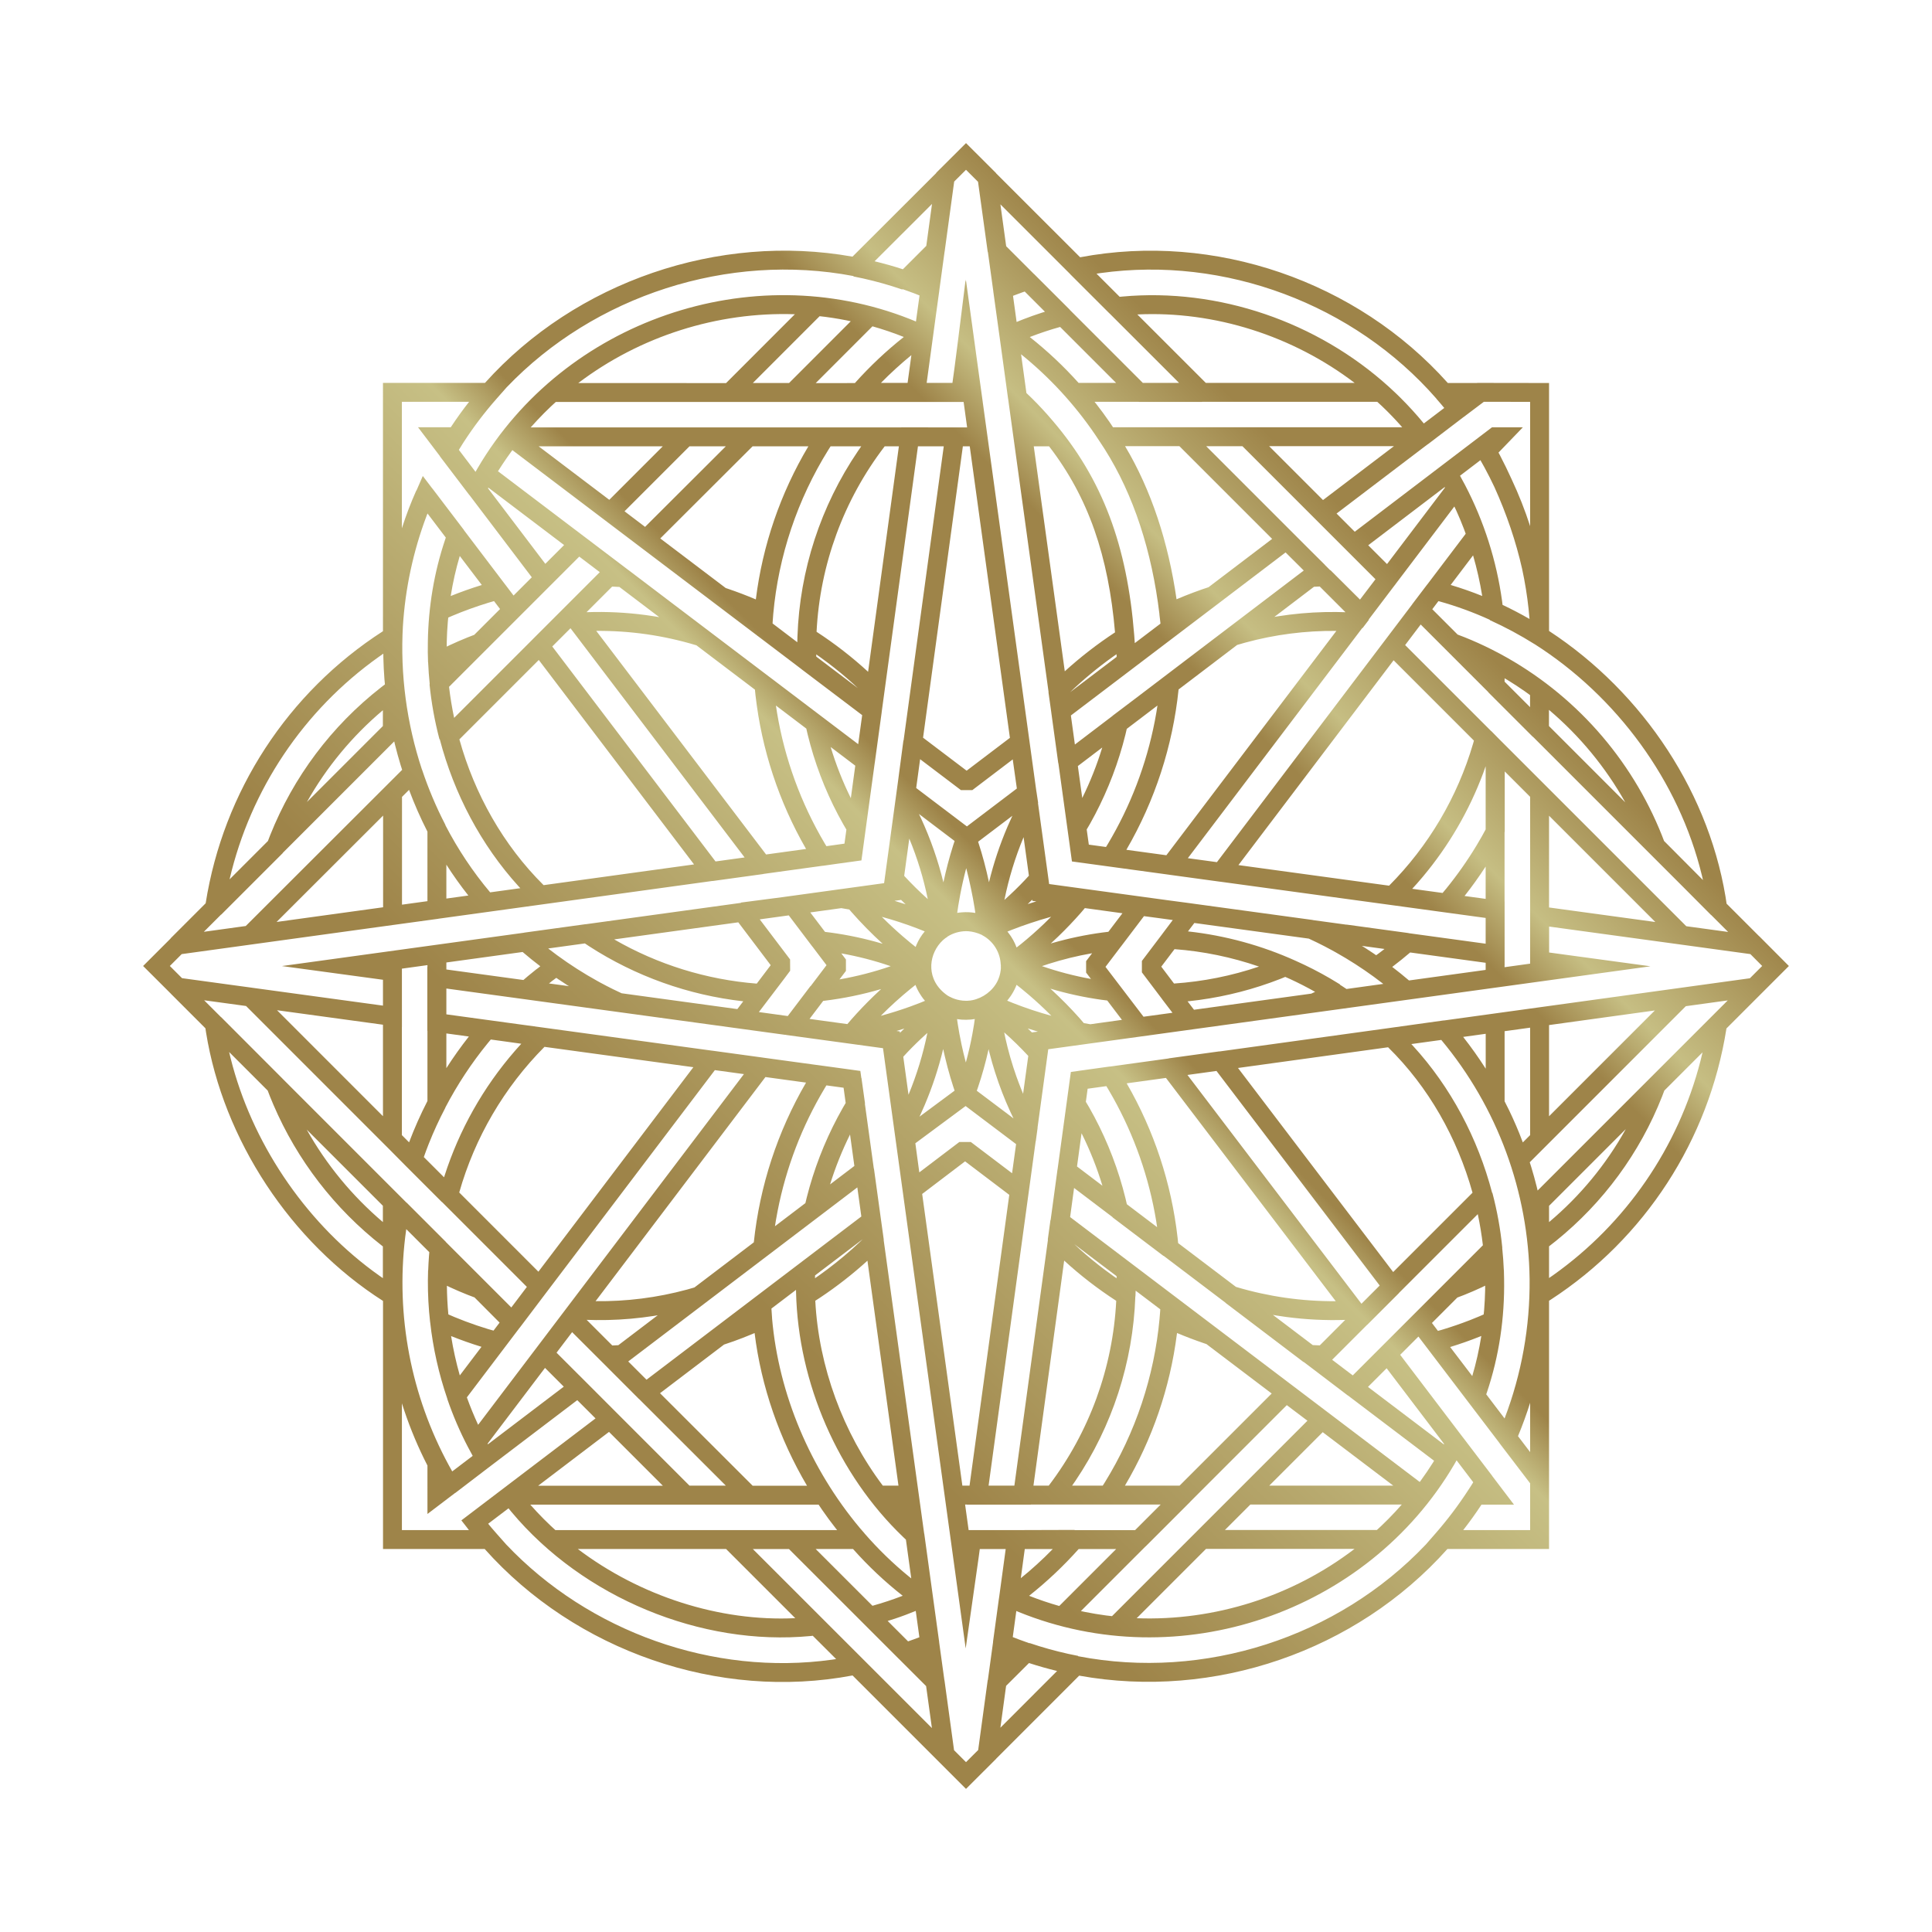 <?xml version="1.0" encoding="UTF-8"?>
<svg width="1080px" height="1080px" viewBox="0 0 1080 1080" version="1.1" xmlns="http://www.w3.org/2000/svg" xmlns:xlink="http://www.w3.org/1999/xlink">
    <title>my-rituals-phase-logo-general-01</title>
    <defs>
        <linearGradient x1="90.28%" y1="9.72%" x2="0%" y2="100%" id="linearGradient-1">
            <stop stop-color="#9E8449" offset="0%"></stop>
            <stop stop-color="#9E8449" offset="16.334%"></stop>
            <stop stop-color="#C6BE83" offset="23.553%"></stop>
            <stop stop-color="#9E8449" offset="26.84%"></stop>
            <stop stop-color="#9E8449" offset="40.28%"></stop>
            <stop stop-color="#C7C085" offset="43.037%"></stop>
            <stop stop-color="#9E8449" offset="62.995%"></stop>
            <stop stop-color="#9E8449" offset="100%"></stop>
        </linearGradient>
    </defs>
    <g id="my-rituals-phase-logo-general-01" stroke="none" stroke-width="1" fill="none" fill-rule="evenodd">
        <g id="brand-/-logo-/-myrituals_crm_tier_logo_01" transform="translate(80, 80)" fill="url(#linearGradient-1)">
            <path d="M460.01,0 L476.825,16.78 L476.84,16.895 L523.79,63.815 C598.972,49.629 678.561,77.233 729.331,134.092 L745.722,134.093 L745.79,134.042 L785.929,134.102 L785.929,270.799 L785.925,270.798 L785.929,270.848 L785.93,272.709 C838.607,307.201 876.871,364.412 885.461,427.043 L885.193,425.18 L903.351,443.339 L903.416,443.349 L920,460.004 L885.091,494.912 L885.064,495.095 C875.247,557.274 839.495,612.325 786.782,646.588 L785.928,647.13 L785.929,785.898 L729.104,785.903 C678.081,843.078 598.649,870.309 523.268,856.698 L476.86,903.123 L476.853,903.184 L460.002,920 L443.335,903.333 L443.334,903.331 L396.584,856.593 C321.737,870.785 241.705,842.876 190.949,785.9 L134.108,785.898 L134.108,647.226 C82.512,614.345 44.812,557.129 35.164,497.043 L34.831,494.823 L15.568,475.56 L15.575,475.543 L-3.41060513e-13,460 L15.402,444.597 L15.369,444.531 L34.967,424.934 C44.832,362.412 80.906,307.088 134.082,272.842 L134.083,134.044 L191.11,134.041 C241.981,77.396 321.705,50.114 396.553,63.466 L443.359,16.731 L443.384,16.556 L460.01,0 Z M169.52,472.591 L169.52,487.026 L192.926,490.226 L192.937,490.222 L194.789,490.48 L317.966,507.317 L317.995,507.305 L346.263,511.173 L346.268,511.185 L379.989,515.795 L380.011,515.786 L397.046,518.117 L397.056,518.127 L400.939,518.659 L401.472,522.529 L401.562,522.618 L403.545,536.777 L403.481,537.09 L408.475,573.294 L408.554,573.327 L412.448,601.6 L414.035,613.006 L413.977,613.177 L436.611,777.261 L436.673,777.378 L441.461,812.206 L441.455,812.215 L441.462,812.22 L445.006,837.916 L444.983,837.952 L447.926,859.281 L447.982,859.395 L453.319,898.367 L460.006,905.054 L466.808,898.271 L472.128,859.274 L472.235,859.059 L475.148,837.827 L475.104,837.75 L478.402,813.598 L478.462,813.505 L478.466,813.473 L478.433,813.454 L478.625,812.137 L482.193,785.922 L467.704,785.922 L467.023,790.979 L459.827,841.481 L419.926,551.816 L419.851,551.353 L419.856,551.311 L413.608,505.951 L169.52,472.591 Z M361.029,785.915 L340.836,785.915 L399.888,844.949 L402.067,847.121 L402.066,847.126 L440.942,885.99 L437.707,862.541 L422.494,847.338 L422.473,847.334 L402.413,827.273 L402.413,827.271 L361.029,785.915 Z M495.215,849.646 L482.419,862.395 L479.224,885.804 L510.92,854.092 C505.653,852.816 500.414,851.336 495.215,849.646 Z M204.264,763.154 L192.887,771.781 L194.713,773.984 L197.426,777.111 L202.927,783.324 C249.166,832.206 318.719,857.018 385.127,847.77 L385.127,847.77 L387.403,847.424 L374.343,834.406 L373.099,834.547 C311.968,840.355 245.99,813.169 205.875,765.132 L205.875,765.132 L204.264,763.154 Z M734.238,736.336 L732.968,738.564 C684.229,821.655 578.996,857.543 489.392,821.081 L489.392,821.081 L488.13,820.55 L486.14,835.134 L489.429,836.414 C491.399,837.159 493.376,837.873 495.36,838.553 L495.6,838.496 C502.673,840.896 509.871,842.906 517.162,844.517 L522.647,845.65 L522.704,845.842 C593.148,859.446 667.742,835.352 716.983,783.469 L722.513,777.138 C729.171,769.52 735.275,761.435 740.778,752.945 L740.778,752.945 L742.34,750.535 L742.356,750.534 L743.422,748.8 L743.538,748.58 L734.238,736.336 Z M431.909,820.507 L426.253,822.727 L423.168,823.845 L420.065,824.911 L416.208,826.121 L427.619,837.533 L430.91,836.364 L433.939,835.226 L431.909,820.507 Z M325.877,785.898 L243.004,785.899 C277.74,812.187 322.113,826.6 364.552,824.566 L325.877,785.898 Z M677.19,785.853 L594.159,785.848 L555.416,824.597 C599.151,826.226 642.547,812.333 677.19,785.853 Z M639.331,705.481 L585.35,759.462 L585.367,759.505 L560.496,784.375 L560.395,784.417 L524.219,820.595 L526.617,821.111 C530.467,821.877 534.341,822.521 538.233,823.044 L538.233,823.044 L541.622,823.437 L650.87,714.188 L639.331,705.481 Z M543.956,785.922 L522.981,785.923 C514.509,795.414 505.242,804.156 495.284,812.057 C500.843,814.247 506.464,816.144 512.128,817.755 L543.956,785.922 Z M396.847,785.899 L375.959,785.898 L407.713,817.644 C413.439,816.05 419.084,814.181 424.627,812.045 C414.62,804.211 405.328,795.435 396.847,785.899 Z M364.98,641.049 L351.233,651.492 L351.603,656.91 L351.583,656.942 C355.28,699.502 373.056,741.186 400.668,774.155 C401.514,775.149 402.37,776.135 403.236,777.113 L403.236,777.113 L403.221,777.146 C410.902,785.977 419.303,794.145 428.338,801.49 L428.338,801.49 L429.401,802.329 L426.413,780.665 C425.998,780.274 425.586,779.881 425.175,779.487 L424.888,779.217 C388.398,744.302 366.156,693.046 365.001,642.345 L365.001,642.345 L364.98,641.049 Z M508.509,785.922 L492.856,785.922 L491.994,792.239 L490.638,802.219 L495.019,798.578 C498.114,795.922 501.132,793.176 504.069,790.346 L508.509,785.922 Z M460.531,761.051 L459.499,761.052 L461.471,775.327 L488.464,775.33 L520.691,775.232 L520.743,775.348 L554.53,775.348 L568.827,761.051 L539.355,761.051 L539.354,761.052 L508.854,761.052 L508.854,761.051 L496.264,761.051 L496.258,761.102 L460.524,761.102 L460.531,761.051 Z M242.694,702.689 L192.218,741.042 L174.486,754.587 L174.412,754.572 L158.954,766.319 L158.944,739.231 L157.047,735.465 C152.167,725.484 148.05,715.177 144.721,704.631 L144.721,704.631 L144.668,704.488 L144.668,775.327 L182.136,775.327 L181.173,774.087 L181.175,774.063 L177.907,769.901 L182.169,766.661 L182.17,766.661 L182.759,766.212 L252.901,712.899 L251.288,711.283 L242.694,702.689 Z M377.608,761.094 L216.426,761.094 L220.09,765.128 C222.602,767.809 225.195,770.415 227.864,772.941 L227.864,772.941 L230.458,775.327 L387.974,775.327 L387.14,774.295 C384.512,770.942 381.984,767.51 379.56,764.005 L379.56,764.005 L377.608,761.094 Z M712.906,667.145 L702.709,677.353 L737.693,723.41 L737.712,723.409 L754.127,744.982 L754.131,745.051 L766.324,761.102 L748.162,761.097 C744.938,766.005 741.527,770.751 737.944,775.33 L775.354,775.327 L775.354,749.187 L758.245,726.763 L758.236,726.697 L712.906,667.145 Z M703.597,761.052 L618.956,761.051 L604.733,775.274 L689.681,775.274 L692.247,772.898 L696.166,769.042 L699.971,765.073 L703.597,761.052 Z M341.825,665.183 L340.286,665.833 C336.938,667.232 333.555,668.545 330.14,669.771 L324.749,671.614 L288.952,698.81 L340.74,750.534 L371.122,750.535 C355.711,724.368 345.504,695.102 341.825,665.183 Z M260.441,720.437 L220.836,750.534 L290.538,750.534 L260.441,720.437 Z M659.409,720.597 L629.522,750.485 L698.857,750.485 L659.409,720.597 Z M577.961,665.152 L577.864,665.918 C574.033,695.76 564.168,724.539 548.845,750.486 L579.392,750.485 L630.888,698.988 L594.397,671.341 L593.117,670.912 C587.997,669.173 582.942,667.252 577.961,665.152 Z M459.488,569.203 L435.503,587.43 L457.968,750.485 L461.975,750.485 L484.196,587.927 L459.488,569.203 Z M514.878,624.676 L497.706,750.485 L506.256,750.486 C529.005,720.546 542.097,684.511 543.981,647.166 C533.666,640.491 523.932,632.968 514.878,624.676 Z M378.512,645.341 L375.752,647.124 C377.658,683.982 391.241,720.905 413.5,750.486 L422.25,750.485 L404.904,624.741 C396.634,632.255 387.812,639.141 378.512,645.341 Z M785.974,437.954 L785.974,452.451 L842.603,460.162 L505.981,506.532 L499.992,550.339 L500.028,550.513 L499.013,557.939 L498.949,557.964 L472.628,750.485 L487.041,750.485 L505.802,613.091 L505.728,612.867 L507.216,602.031 L507.318,601.987 L507.32,601.976 L507.317,601.967 L511.159,573.683 L511.185,573.672 L517.039,530.797 L518.076,523.184 L518.079,523.18 L518.618,519.235 L522.553,518.692 L522.583,518.664 L540.411,516.184 L540.485,516.217 L573.32,511.686 L573.348,511.62 L601.615,507.727 L601.714,507.768 L697.046,494.612 L697.046,494.611 L727.074,490.421 L727.167,490.455 L755.074,486.604 L755.079,486.601 L768.805,484.709 L898.201,466.854 L905.069,459.985 L898.47,453.344 L860.485,448.138 L785.974,437.954 Z M239.82,664.673 L231.113,676.159 L243.652,688.699 L243.666,688.688 L263.082,708.132 L305.428,750.485 L325.747,750.485 L277.225,702.027 L277.165,702.024 L259.435,684.269 L259.436,684.261 L239.82,664.673 Z M554.836,641.492 L554.721,644.67 L554.662,644.7 C553.368,681.514 541.764,717.24 521.176,747.79 L521.176,747.79 L519.305,750.485 L536.444,750.485 L537.624,748.628 C554.779,720.827 565.248,689.436 568.224,656.929 L568.213,656.909 L568.503,653.453 L568.598,651.908 L554.836,641.492 Z M520.419,584.081 L518.975,594.657 L518.207,600.353 L713.635,748.424 L714.218,747.662 C716.581,744.416 718.837,741.095 720.982,737.702 L720.982,737.702 L721.666,736.569 L673.517,700.086 L673.452,700.09 L654.307,685.53 L648.877,681.416 L648.561,681.298 L605.094,648.319 L605.122,648.262 L570.475,622.009 L570.382,622.062 L542.04,600.588 L541.886,600.347 L520.419,584.081 Z M147.101,607.095 L146.5,611.637 C141.223,655.578 149.724,700.132 170.889,739.091 L170.889,739.091 L172.797,742.524 L184.064,733.965 L184.24,733.832 L181.86,729.409 C181.786,729.267 181.713,729.126 181.639,728.984 L181.624,728.983 C177.077,720.291 173.2,711.265 170.025,701.984 L170.025,701.984 L170.041,701.878 C165.274,687.977 162.056,673.592 160.446,658.989 L160.425,658.96 C159.56,651.28 159.147,643.558 159.188,635.834 L159.304,630.041 L159.371,630.003 C159.463,627.417 159.605,624.83 159.799,622.243 L159.799,622.243 L159.984,619.978 L147.101,607.095 Z M775.355,704.15 C773.373,710.461 771.108,716.691 768.567,722.819 L775.354,731.735 Z M695.141,684.866 L684.708,695.299 L727.11,727.425 C727.16,727.333 727.21,727.241 727.259,727.148 L695.141,684.866 Z M224.667,684.662 L192.56,727.029 C192.621,727.143 192.683,727.257 192.745,727.371 L235.157,695.152 L224.667,684.662 Z M319.61,518.211 L224.687,643.469 L210.615,662.087 L210.577,662.089 L180.982,701.142 C182.852,706.336 184.951,711.455 187.277,716.484 L335.858,520.432 L319.61,518.211 Z M725.685,501.328 L708.933,503.639 L709.798,504.557 C731.036,527.71 746.094,556.315 754.117,586.804 L754.263,586.846 C756.914,596.893 758.763,607.136 759.792,617.476 L759.792,617.476 L759.745,617.616 C760.173,621.723 760.475,625.842 760.65,629.965 L760.683,629.985 C760.743,631.667 760.782,633.348 760.8,635.03 C761.163,656.51 758.046,678.009 751.177,698.396 L751.177,698.396 L750.808,699.427 L761.068,712.935 C770.596,688.011 775.31,661.596 775.058,635.083 C774.477,586.213 757.076,538.953 725.685,501.328 Z M399.252,583.763 L378.127,599.814 L349.611,621.487 L349.607,621.484 L271.187,681.067 L281.403,691.271 L319.02,662.689 L319.902,662.019 L401.495,600.023 L399.252,583.763 Z M748.056,666.82 L746.934,667.27 C741.582,669.396 736.146,671.307 730.639,672.998 L742.999,689.229 C745.183,681.878 746.864,674.389 748.056,666.82 Z M172.169,666.876 L172.192,667.023 C173.373,674.395 174.99,681.692 177.034,688.873 L189.156,672.876 C183.413,671.112 177.745,669.11 172.169,666.876 Z M746.086,598.715 L702.013,642.787 L702.008,642.862 L684.279,660.591 L684.213,660.587 L664.677,680.123 L676.202,688.855 L748.947,616.112 C748.259,610.275 747.303,604.468 746.086,598.715 Z M287.676,655.237 L285.567,655.598 C276.992,656.932 268.336,657.7 259.653,657.894 L253.137,657.931 L247.946,657.804 L262.274,672.133 L265.645,671.974 L287.676,655.237 Z M631.562,655.034 L653.846,671.917 L657.759,672.08 L671.992,657.826 L671.808,657.841 C660.805,658.189 649.808,657.631 638.927,656.181 L633.496,655.381 L631.562,655.034 Z M750.216,638.7 L748.341,639.613 C745.113,641.117 741.844,642.532 738.536,643.855 L734.676,645.33 L728.739,651.267 L720.461,659.559 L723.811,663.975 L725.832,663.412 C731.228,661.806 736.556,659.979 741.8,657.935 L747.017,655.818 L749.392,654.772 L749.632,652.32 L749.994,646.839 L750.197,641.35 L750.216,638.7 Z M169.818,638.743 C169.864,644.099 170.137,649.442 170.636,654.758 L173.987,656.208 C178.104,657.91 182.275,659.479 186.493,660.911 L192.855,662.957 L195.884,663.817 L199.276,659.347 L185.254,645.262 L181.43,643.811 L176.508,641.784 L171.645,639.62 Z M34.121,479.164 L43.477,488.521 L43.524,488.498 L77.891,522.916 L77.931,522.977 L147.259,592.311 L147.318,592.294 L169.213,614.189 L169.254,614.308 L191.95,637.005 L191.961,637.012 L192.68,637.735 L205.823,650.879 L208.528,647.309 L214.524,639.376 L167.12,591.959 L167.047,591.979 L147.086,572.018 L147.081,571.995 L147.066,571.998 L137.609,562.439 L57.552,482.36 L41.496,480.165 L34.121,479.164 Z M600.024,518.666 L583.784,520.907 L681.063,648.813 L691.26,638.616 L600.024,518.666 Z M347.881,522.075 L252.936,647.362 C270.179,647.575 287.377,645.398 304.037,640.886 L308.19,639.699 L341.385,614.481 C344.695,582.961 354.658,552.525 370.589,525.179 L347.881,522.075 Z M571.773,522.564 L549.824,525.594 C565.132,552.078 574.822,581.443 578.277,611.855 L578.583,614.896 L610.901,639.381 L611.032,639.42 C629.104,644.818 647.863,647.493 666.691,647.371 L571.773,522.564 Z M520.552,615.506 L523.439,618.177 C527.917,622.203 532.566,626.034 537.373,629.659 L542.231,633.215 L544.189,634.558 C544.183,634.162 544.174,633.766 544.165,633.371 L520.552,615.506 Z M402.212,612.762 L375.63,632.958 L375.59,634.526 L377.594,633.153 C384.118,628.533 390.379,623.551 396.345,618.229 L400.763,614.175 L402.212,612.762 Z M48.087,508.08 L48.956,511.685 C60.653,558.246 89.702,601.739 128.402,630.472 L132.177,633.206 L134.033,634.487 L134.033,616.758 L133.709,616.511 C107.046,595.703 86.101,568.502 72.794,537.464 L70.946,533.005 L69.647,529.64 L48.087,508.08 Z M871.732,508.275 L866.298,513.705 L850.361,529.642 L849.142,532.861 C836.688,564.468 816.256,592.28 789.877,613.6 L786.068,616.601 L785.928,616.704 L785.928,634.421 L788.23,632.83 C829.022,603.859 858.147,561.392 870.555,513.118 L871.732,508.275 Z M695.951,505.429 L612.049,517.007 L698.793,631.083 L743.149,586.729 C734.604,556.097 718.54,527.615 695.951,505.429 Z M224.366,505.196 C201.837,527.859 185.439,555.876 176.712,586.611 L220.973,630.886 L307.596,516.57 Z M538.458,527.161 L527.997,528.604 L526.998,535.907 L528.836,539.012 C536.924,553.178 543.225,568.282 547.603,583.979 L549.154,589.892 L549.916,593.176 L566.833,605.993 L566.324,602.581 C562.327,578.275 554.123,554.836 542.067,533.325 L539.424,528.745 L538.458,527.161 Z M381.97,526.734 L380.986,528.353 C368.312,549.535 359.432,572.723 354.703,596.87 L353.753,602.059 L353.21,605.468 L370.222,592.545 L371.03,589.204 C374.954,573.723 380.714,558.774 388.183,544.674 L391.064,539.427 L392.74,536.556 L391.566,528.046 L381.97,526.734 Z M828.822,551.184 L785.928,594.076 L785.929,603.162 C803.309,588.566 817.834,570.939 828.822,551.184 Z M134.033,603.148 L134.033,594.026 L91.466,551.46 C102.46,571.036 116.862,588.548 134.033,603.148 Z M885.822,479.232 L862.384,482.466 L775.132,569.731 L775.93,572.214 C777.085,575.975 778.137,579.766 779.085,583.584 L779.085,583.584 L779.539,585.518 L885.822,479.232 Z M524.596,553.488 L522.058,572.07 L536.266,582.834 C533.209,572.741 529.305,562.924 524.596,553.488 Z M384.009,582.096 L397.598,571.772 L395.174,554.2 C390.721,563.188 386.987,572.516 384.009,582.096 Z M194.36,501.095 L192.683,503.113 C183.566,514.288 175.626,526.343 168.971,539.083 L168.912,539.327 C165.505,545.797 162.447,552.443 159.75,559.234 C159.657,559.468 159.565,559.701 159.474,559.934 L159.75,559.234 C159.598,559.616 159.448,559.998 159.299,560.38 L159.474,559.934 C158.582,562.209 157.729,564.501 156.916,566.809 L168.223,578.12 L168.411,577.543 C176.666,551.695 190.111,527.826 207.898,507.392 L208.698,506.48 L211.407,503.457 L200.461,501.929 L194.36,501.095 Z M459.78,538.279 L431.688,559.09 L433.896,575.374 L456.289,558.372 L462.676,558.368 L485.757,575.849 L487.997,559.566 L459.78,538.279 Z M775.354,494.474 L761.078,496.444 L761.079,535.622 L763.616,540.682 C764.963,543.483 766.251,546.312 767.479,549.166 L769.277,553.466 L771.265,558.615 L775.354,554.536 L775.354,494.474 Z M158.944,459.51 L144.668,461.482 L144.675,494.269 L144.647,494.265 L144.647,554.536 L148.677,558.568 C151.664,550.67 155.092,542.959 158.943,535.47 L158.943,496.255 L158.879,496.247 L158.879,460.488 L158.943,460.497 L158.944,459.51 Z M466.62,528.072 L466.029,529.74 L484.911,543.948 L486.56,545.227 L484.856,541.646 L482.361,535.981 L480.262,530.797 L478.208,525.262 L476.189,519.234 L474.608,514.017 L473.064,508.319 L472.632,506.492 C471.03,513.771 469.023,520.977 466.62,528.072 Z M436.906,537.726 L434.487,543.19 L433.982,544.239 L440.186,539.643 L453.63,529.677 L452.894,527.493 L451.308,522.39 L449.731,516.782 L448.174,510.548 L447.244,506.404 C444.672,517.108 441.215,527.585 436.906,537.726 Z M845.068,484.855 L785.928,493.015 L785.928,543.996 L845.068,484.855 Z M74.859,484.726 L134.083,543.968 L134.083,492.821 L74.859,484.726 Z M438.415,497.408 L437.471,498.254 C433.899,501.483 430.45,504.849 427.133,508.343 L424.936,510.725 L427.864,531.966 C432.481,520.812 436.014,509.239 438.415,497.408 Z M481.362,497.112 L482.005,500.275 L483.303,505.711 L484.763,511.101 L486.385,516.444 L488.167,521.732 L489.306,524.831 L490.515,527.983 L491.919,531.432 L494.813,510.269 C490.549,505.66 486.059,501.27 481.362,497.112 Z M750.516,497.901 L737.913,499.64 C742.416,505.37 746.62,511.297 750.517,517.396 L750.516,497.901 Z M169.52,497.7 L169.521,517.097 C173.421,511.012 177.619,505.112 182.102,499.42 L169.52,497.7 Z M464.909,489.646 L462.726,489.937 C461.846,490.018 460.964,490.06 460.081,490.063 C458.39,490.088 456.689,489.967 454.995,489.689 L455.381,492.392 L456.306,497.864 L457.53,504.012 L458.581,508.679 L459.909,513.932 C461.363,508.65 462.589,503.318 463.583,497.952 L464.508,492.521 L464.909,489.646 Z M425.531,494.953 L424.639,495.243 C423.487,495.611 422.331,495.97 421.172,496.319 L422.986,496.565 L423.094,497.358 L423.558,496.886 C424.211,496.237 424.869,495.593 425.531,494.953 Z M494.502,494.894 L496.301,496.619 L496.809,497.137 L500.19,496.671 C498.286,496.104 496.39,495.512 494.502,494.894 Z M507.178,472.684 L508.124,473.549 C513.4,478.414 518.443,483.533 523.236,488.892 L525.864,491.932 L529.502,492.563 L547.169,490.111 L538.959,479.291 L535.738,478.887 C526.068,477.532 516.521,475.457 507.178,472.684 Z M412.562,472.887 C402.13,475.952 391.477,478.143 380.688,479.447 L380.171,479.507 L372.539,489.579 L393.68,492.478 L395.767,490.046 C399.832,485.414 404.086,480.957 408.518,476.686 L408.518,476.686 Z M559.489,432.132 L546.664,449.054 L546.63,449.071 L537.977,460.482 L559.236,488.357 L575.417,486.142 L569.546,478.452 L569.557,478.426 L558.323,463.553 L558.326,457.179 L569.849,441.951 L569.845,441.944 L575.588,434.302 L566.945,433.121 L559.489,432.132 Z M360.93,431.699 L344.704,433.931 L361.662,456.337 L361.696,462.668 L358.146,467.42 L344.218,485.747 L360.368,487.972 L372.976,471.336 L373.189,471.214 L382.035,459.542 L374.145,449.13 L374.089,449.098 L360.93,431.699 Z M431.752,470.574 L429.057,472.713 C423.231,477.455 417.665,482.505 412.382,487.841 L412.631,487.778 C418.118,486.283 423.543,484.569 428.893,482.64 L434.218,480.639 L437.077,479.47 L436.117,478.302 C435.449,477.431 434.829,476.526 434.261,475.59 C433.235,473.961 432.402,472.283 431.752,470.574 Z M488.265,470.522 C487.564,472.374 486.678,474.128 485.636,475.769 C485.596,475.83 485.557,475.892 485.518,475.954 C485.454,476.057 485.389,476.16 485.323,476.262 C485.285,476.32 485.248,476.378 485.21,476.436 C485.138,476.545 485.066,476.653 484.994,476.761 C484.971,476.795 484.948,476.829 484.925,476.863 L484.898,476.902 C484.469,477.532 484.017,478.145 483.541,478.741 L483.524,478.764 L483.503,478.788 C483.381,478.94 483.258,479.09 483.133,479.24 L483.014,479.371 L486.066,480.625 C493.152,483.419 500.381,485.825 507.722,487.834 C503.667,483.748 499.448,479.83 495.075,476.088 L490.713,472.454 Z M638.454,466.093 L635.689,467.226 C621.095,472.926 605.888,476.869 590.389,478.98 L584.564,479.686 L583.856,479.743 L587.452,484.454 L653.015,475.445 L655.153,474.451 C650.634,471.894 646.018,469.529 641.318,467.36 L638.454,466.093 Z M246.95,447.381 L226.436,450.204 L231.494,454.029 C238.718,459.32 246.273,464.146 254.113,468.477 L255.767,469.382 C258.046,470.614 260.349,471.806 262.674,472.955 L262.674,472.955 L267.494,475.244 L332.172,484.088 L335.49,479.735 C304.735,476.264 275.235,465.724 249.265,448.915 L249.265,448.915 L246.95,447.381 Z M447.566,169.506 L433.139,169.506 L412.855,318.097 L412.871,318.132 L409.003,346.4 L408.991,346.405 L401.541,400.98 L387.828,402.87 L380.012,403.98 L379.959,403.955 L346.686,408.54 L346.664,408.595 L318.397,412.488 L318.31,412.451 L164.98,433.584 L164.954,433.615 L140.158,437.012 L140.151,437.007 L21.578,453.35 L14.943,459.985 L21.758,466.801 L51.071,470.806 L60.73,472.118 L60.752,472.129 L134.083,482.152 L134.083,467.697 L77.583,460.03 L213.022,441.386 L213.035,441.347 L247.452,436.611 L247.551,436.634 L334.175,424.71 L334.252,424.53 L357.239,421.535 L384.469,417.787 L389.599,417.073 L389.662,417.072 L414.221,413.693 L421.96,357.02 L425.013,333.957 L425.115,333.913 L447.566,169.506 Z M450.964,442.8 L449.625,443.581 L449.626,443.649 C448.696,444.241 447.827,444.904 447.024,445.629 C443.242,449.169 440.859,454.164 440.603,459.365 L440.611,461.055 L440.596,461.063 C440.822,466.588 443.511,472.19 449.522,476.397 L449.522,476.397 L449.925,476.649 L450.864,477.178 L450.88,477.167 L452.29,477.842 L453.667,478.378 L455.066,478.804 L456.375,479.078 L456.485,479.123 L457.83,479.302 L457.909,479.334 L459.51,479.425 L460.79,479.438 L461.841,479.339 L462.234,479.329 L463.421,479.128 L463.459,479.132 C469.449,477.929 474.886,473.957 477.644,468.384 C478.527,466.531 479.121,464.538 479.388,462.473 L479.516,461.103 C479.518,461.077 479.519,461.052 479.52,461.026 L479.476,460.997 C479.504,460.431 479.508,459.868 479.488,459.308 L479.423,459.278 C479.179,452.813 475.753,446.928 470.339,443.513 L468.945,442.711 L468.94,442.653 C466.252,441.399 463.635,440.734 461.146,440.559 C457.651,440.382 454.13,441.135 450.964,442.8 Z M587.652,435.951 L584.089,440.655 C604.975,442.954 625.276,448.517 644.281,457.098 C650.877,460.032 657.307,463.322 663.544,466.953 L669.04,470.272 L669.034,470.461 C669.472,470.739 669.909,471.019 670.346,471.301 L670.346,471.301 L672.7,472.856 L693.263,470.003 L687.992,466.034 C681.184,461.075 674.09,456.522 666.745,452.4 L664.49,451.152 C661.812,449.691 659.101,448.286 656.36,446.939 L656.36,446.939 L651.627,444.694 L587.652,435.951 Z M230.976,466.621 L230.095,467.279 L230.329,467.046 L229.834,467.477 L228.456,468.476 L227.934,468.936 L226.876,469.749 L238.045,471.271 L237.047,470.666 L232.919,467.928 L232.38,467.6 L230.976,466.621 Z M332.706,435.582 L263.325,445.129 C287.682,459.17 314.906,467.635 343.029,469.848 L350.832,459.542 L332.706,435.582 Z M576.568,450.582 L569.158,460.366 L576.285,469.801 C592.479,468.707 608.446,465.516 623.79,460.319 C608.593,455.081 592.726,451.793 576.568,450.582 Z M698.482,460.34 L698.257,460.51 C701.452,462.949 704.582,465.474 707.645,468.085 L750.491,462.182 L750.491,458.206 L708.294,452.44 C705.102,455.171 701.83,457.805 698.482,460.34 Z M212.142,452.172 L169.52,458.035 L169.52,461.942 L212.587,467.825 L215.161,465.614 L219.552,462.056 L220.974,461.015 L221.505,460.548 L222.037,460.156 C218.666,457.592 215.366,454.929 212.142,452.172 Z M390.297,452.951 L392.878,456.359 L392.878,462.741 L389.272,467.499 C398.998,465.794 408.573,463.322 417.908,460.106 C408.905,457.009 399.674,454.616 390.297,452.951 Z M530.498,452.865 C522.219,454.311 514.047,456.318 506.044,458.873 C504.826,459.267 503.628,459.666 502.448,460.071 C511.384,463.156 520.542,465.552 529.845,467.24 L527.143,463.696 L527.141,457.292 Z M761.157,351.227 L761.157,384.838 L761.057,385.239 L761.057,423.915 L761.083,423.918 L761.083,459.653 L761.057,459.65 L761.058,460.672 L775.354,458.686 L775.354,365.421 L765.011,355.078 L761.157,351.227 Z M681.298,448.749 L683.121,449.882 L687.808,452.965 L689.279,453.984 L690.669,452.993 L693.95,450.478 L681.298,448.749 Z M507.587,432.48 L506.987,432.649 C503.254,433.686 499.546,434.827 495.868,436.072 C492.453,437.208 489.067,438.43 485.733,439.729 L483.148,440.763 C483.289,440.933 483.428,441.103 483.565,441.275 L483.612,441.334 L483.652,441.385 C485.621,443.883 487.184,446.678 488.278,449.664 L490.848,447.643 C495.217,444.094 499.441,440.372 503.508,436.486 L507.587,432.48 Z M412.954,432.515 L413.511,433.076 C417.071,436.628 420.755,440.053 424.557,443.346 L429.044,447.127 L431.846,449.355 L432.365,448.041 C433.521,445.377 435.061,442.89 436.939,440.655 L432.508,438.892 C426.095,436.449 419.569,434.321 412.954,432.515 Z M390.292,427.659 L380.679,428.982 L372.947,430.057 L381.192,440.937 L384.376,441.328 C394.209,442.667 403.914,444.756 413.409,447.572 C407.219,441.934 401.346,435.951 395.819,429.65 L394.766,428.416 L390.292,427.659 Z M459.995,14.916 L453.393,21.497 L448.057,60.619 L448.026,60.678 L445.042,82.547 L445.056,82.571 L443.425,94.396 L438.017,134.035 L452.419,134.035 L453.533,125.938 L455.43,111.196 L459.704,77.032 L459.77,77.481 L459.924,76.29 L467.128,128.583 L469.356,144.661 L469.343,144.66 L499.343,362.397 L499.363,362.406 L500.316,368.721 L500.259,369.051 L506.478,414.179 L572.91,423.259 L586.046,425.003 L586.051,425.017 L653.685,434.255 L653.991,434.343 L672.621,436.889 L672.753,436.858 L707.418,441.594 L707.434,441.648 L750.491,447.534 L750.491,433.132 L601.922,412.848 L601.892,412.86 L573.625,408.992 L573.62,408.983 L519.221,401.557 L511.651,346.668 L511.578,346.639 L507.689,318.401 L507.716,318.334 L507.689,318.322 L506.102,306.99 L506.156,306.825 L483.566,143.014 L483.537,142.957 L478.777,108.3 L478.773,108.298 L475.23,82.724 L475.247,82.692 L472.257,61.008 L472.13,60.751 L466.727,21.627 L459.995,14.916 Z M526.438,427.63 L524.381,430.062 C520.326,434.689 516.083,439.142 511.662,443.41 L511.662,443.41 L507.386,447.422 L508.282,447.154 C517.441,444.523 526.779,442.562 536.222,441.289 L536.222,441.289 L539.588,440.881 L547.452,430.514 L526.438,427.63 Z M714.179,269.104 L709.951,274.685 L705.478,280.605 L753.579,328.704 L753.64,328.688 L758.25,333.375 L759.509,334.634 L759.511,334.633 L784.381,359.504 L862.645,437.764 L886.039,440.965 L876.534,431.461 L876.482,431.487 L860.82,415.747 L776.932,331.858 L776.86,331.889 L752.064,307.092 L751.99,306.915 L714.179,269.104 Z M140.378,334.453 L78.184,396.647 L77.988,396.955 L43.645,431.298 L43.57,431.261 L33.952,440.881 L57.378,437.647 L144.806,350.345 L144.006,347.852 C142.851,344.079 141.797,340.276 140.845,336.447 L140.845,336.447 L140.378,334.453 Z M785.928,375.995 L785.928,427.284 L845.339,435.407 L785.928,375.995 Z M134.157,375.917 L74.613,435.381 L134.157,427.173 L134.157,375.917 Z M460.123,405.319 L460.112,405.358 C458.836,410.182 457.729,415.048 456.792,419.948 L455.709,426.09 L455.085,430.304 C455.968,430.161 456.867,430.058 457.779,429.999 C460.249,429.809 462.746,429.922 465.217,430.344 L464.838,427.749 L463.907,422.359 L462.837,416.981 C462.045,413.067 461.14,409.178 460.123,405.319 Z M148.663,361.535 L144.721,365.466 L144.721,425.716 L158.943,423.756 L158.941,384.896 C155.067,377.306 151.638,369.502 148.663,361.535 Z M423.625,422.952 L423.609,423.075 L420.047,423.565 C422.122,424.18 424.192,424.828 426.257,425.507 L423.884,423.216 L423.625,422.952 Z M497.006,422.898 L496.628,423.291 C495.919,423.999 495.203,424.701 494.483,425.397 C496.083,424.871 497.691,424.364 499.303,423.876 L497.099,423.575 L497.006,422.898 Z M481.475,423.052 L481.664,422.886 C485.602,419.373 489.39,415.692 493.017,411.853 L495.162,409.514 L492.194,387.977 C487.482,399.289 483.892,411.037 481.475,423.052 Z M428.292,388.796 L425.447,409.607 C429.635,414.155 434.038,418.495 438.642,422.612 C436.271,411.037 432.805,399.715 428.292,388.796 Z M738.691,420.86 L750.491,422.471 L750.493,404.391 C746.811,410.055 742.874,415.551 738.691,420.86 Z M169.518,403.345 L169.52,422.298 L181.813,420.605 C177.419,415.045 173.319,409.282 169.518,403.345 Z M750.491,348.327 L749.098,352.207 C741.247,373.228 729.878,392.763 715.481,409.972 L712.105,413.901 L709.429,416.842 L726.42,419.166 L728.388,416.824 C734.606,409.172 740.282,401.097 745.376,392.659 L748.362,387.553 L750.491,383.656 L750.491,348.327 Z M158.975,207.029 L158.439,208.417 C150.948,228.291 146.482,249.189 145.198,270.41 L145.231,269.845 C143.675,296.959 147.319,324.355 155.865,350.178 L155.909,350.187 C159.443,360.788 163.796,371.097 168.93,381.022 L168.93,381.022 L169.014,381.376 C175.933,394.702 184.301,407.319 194.069,418.915 L194.075,418.913 L194.003,418.828 L210.857,416.504 L209.938,415.511 C188.805,392.236 173.824,363.67 165.838,333.266 L165.648,333.214 C163.016,323.185 161.168,312.966 160.121,302.65 L160.121,302.65 L160.216,302.379 C159.798,298.339 159.503,294.287 159.33,290.232 L159.28,290.201 C159.128,286.365 159.092,282.527 159.173,278.692 C159.478,259.284 162.647,239.947 168.882,221.496 L168.882,221.496 L169.213,220.514 L158.975,207.029 Z M699.032,289.098 L612.292,403.592 L696.511,415.098 C718.548,392.943 734.686,365.637 743.472,335.675 L743.937,334.004 L699.032,289.098 Z M221.18,288.922 L176.795,333.307 C185.312,363.916 201.334,392.425 223.879,414.806 L307.972,403.212 L221.18,288.922 Z M433.697,375.018 L434.959,377.663 C440.227,389.113 444.381,401.031 447.369,413.252 C448.853,406.289 450.669,399.396 452.809,392.598 L453.628,390.119 L433.697,375.018 Z M485.947,376.012 L466.778,390.527 C469.209,397.98 471.236,405.556 472.844,413.195 C475.426,402.581 478.886,392.195 483.188,382.144 L485.624,376.682 L485.947,376.012 Z M724.09,256.022 L720.651,260.561 L734.821,274.73 L738.781,276.253 C743.835,278.279 748.806,280.518 753.694,282.969 L753.694,282.969 L758.556,285.492 L762.587,287.723 C803.164,310.799 834.343,347.429 850.637,391.202 L850.229,390.119 L870.208,410.195 L871.971,411.959 L871.362,409.337 C858.545,356.494 823.716,309.26 777.855,280.073 L777.838,280.085 C769.834,275.064 761.502,270.587 752.898,266.683 L752.898,266.683 L752.713,266.424 C743.575,262.27 734.126,258.808 724.434,256.117 L724.434,256.117 L724.09,256.022 Z M134.281,285.403 L131.7,287.213 C89.688,317.105 60.07,361.313 48.365,411.429 L48.365,411.429 L48.33,411.57 L69.773,390.126 L71.027,386.881 C83.973,354.372 105.322,325.89 132.879,304.346 L133.725,303.689 L135.169,302.584 L134.897,299.571 C134.584,295.547 134.385,291.515 134.299,287.481 L134.299,287.481 L134.281,285.403 Z M732.993,203.13 L700.071,246.575 L700.074,246.61 L699.274,247.627 L685.149,266.266 L685.169,266.535 L681.772,270.998 L681.454,271.142 L584.015,399.73 L600.265,401.949 L709.416,257.867 L709.413,257.81 L717.769,246.8 L717.812,246.785 L739.333,218.378 L738.404,215.808 C737.092,212.356 735.672,208.945 734.148,205.582 L734.148,205.582 L732.993,203.13 Z M238.914,271.187 L228.718,281.384 L319.981,401.556 L336.242,399.315 L238.914,271.187 Z M615.974,279.259 L611.568,280.528 L578.834,305.416 C575.567,337.043 565.609,367.59 549.648,395.036 L572.007,398.089 L667.038,272.683 C649.803,272.498 632.616,274.71 615.974,279.259 Z M253.312,272.669 L348.247,397.66 L370.602,394.579 C355.397,368.186 345.77,338.942 342.328,308.66 L342.01,305.516 L309.323,280.747 L308.967,280.639 C290.906,275.192 272.142,272.51 253.312,272.669 Z M567.024,314.398 L566.537,314.765 L549.861,327.443 L549.11,330.681 C545.254,346.216 539.545,361.224 532.113,375.384 L529.245,380.653 L527.473,383.683 L528.657,392.158 L538.262,393.468 L539.273,391.829 C551.954,370.587 560.826,347.338 565.531,323.131 L566.475,317.93 L567.024,314.398 Z M353.739,314.404 L354.419,318.754 C358.721,344.282 367.672,368.839 380.858,391.19 L381.964,393.012 L385.681,392.499 L392.063,391.598 L393.141,383.757 L391.375,380.736 C383.459,366.776 377.294,351.901 373.014,336.448 L371.498,330.627 L370.729,327.289 L359.479,318.753 L353.739,314.404 Z M434.355,344.395 L432.155,360.501 L460.499,381.97 L488.43,360.785 L486.126,344.513 L463.548,361.671 L457.153,361.666 L434.355,344.395 Z M785.88,316.816 L785.879,325.865 L828.52,368.506 C817.5,348.846 803.048,331.338 785.88,316.816 Z M134.033,317.018 C116.89,331.47 102.52,348.86 91.575,368.326 L134.033,325.865 Z M395.618,366.186 L398.1,348.018 L384.344,337.594 C387.303,347.421 391.074,356.985 395.618,366.186 Z M536.164,337.859 L522.525,348.226 L524.988,366.084 C529.463,356.99 533.201,347.552 536.164,337.859 Z M462.094,169.506 L458.244,169.506 L435.997,332.375 L460.355,350.821 L484.546,332.461 L462.094,169.506 Z M638.644,228.807 L601.094,257.351 L518.627,319.958 L520.866,336.2 L541.924,320.18 L541.996,320.07 L554.478,310.636 L648.811,238.925 L646.528,236.642 L638.644,228.807 Z M206.419,171.62 L205.914,172.302 C202.345,177.184 199.015,182.238 195.937,187.444 L195.937,187.444 L198.389,183.434 L271.321,238.698 L271.376,238.718 L296.619,257.867 L350.218,298.481 L350.227,298.477 L368.495,312.33 L399.74,336.006 L401.959,319.764 L367.898,293.981 L367.877,293.94 L360.903,288.642 L343.475,275.44 L343.466,275.589 L343.348,275.344 L206.419,171.62 Z M243.814,231.143 L171.018,303.938 C171.701,309.759 172.651,315.551 173.86,321.29 L217.977,277.172 L217.979,277.155 L235.733,259.401 L255.29,239.842 L243.814,231.143 Z M761.079,299.16 L761.078,301.063 L775.311,315.297 L775.312,308.565 L772.265,306.369 L767.719,303.294 L763.096,300.361 L761.079,299.16 Z M544.137,285.709 L541.89,287.28 C533.38,293.371 525.321,300.075 517.778,307.339 L517.844,307.289 L518.217,306.927 L544.218,287.201 C544.207,286.986 544.197,286.773 544.186,286.559 L544.137,285.709 Z M376.277,285.815 L376.307,287.057 L399.548,304.662 L396.723,302.037 C392.299,298.046 387.707,294.247 382.96,290.65 L378.162,287.121 L376.277,285.815 Z M422.479,169.506 L414.542,169.506 C391.581,199.482 378.345,235.675 376.465,273.177 C386.673,279.819 396.307,287.295 405.269,295.528 L422.479,169.506 Z M506.453,169.506 L497.882,169.506 L515.222,295.262 C523.997,287.286 533.387,280.009 543.307,273.499 C539.636,230.831 528.514,198.202 506.453,169.506 Z M196.17,256.019 L193.088,256.914 C186.191,259.019 179.405,261.476 172.759,264.275 L170.567,265.231 L170.326,267.723 L169.948,273.229 L169.745,278.548 C169.743,278.676 169.741,278.804 169.739,278.931 L169.722,281.461 L171.552,280.583 L176.387,278.405 L181.281,276.36 L185.106,274.878 L199.534,260.45 L196.17,256.019 Z M490.785,118.031 L493.773,139.706 L496.804,142.611 C500.866,146.631 504.748,150.827 508.438,155.189 C536.512,187.989 550.09,225.248 554.031,274.975 L554.031,274.975 L554.355,279.506 L568.715,268.612 L568.642,267.894 C568.478,266.386 568.301,264.889 568.109,263.387 L568.109,263.387 L568.14,263.329 C563.941,228.355 553.762,196.691 537.504,171.025 L537.504,171.025 L534.954,167.123 L532.059,162.767 C520.56,145.923 506.666,130.87 490.765,118.016 L490.785,118.031 Z M401.435,169.506 L384.297,169.506 L383.11,171.368 C365.742,199.242 355.174,230.789 352.249,263.265 L352.251,263.266 L351.928,267.582 L351.874,268.516 L365.699,279.02 L365.78,275.833 C367.042,238.76 378.781,202.815 399.597,172.165 L399.597,172.165 L401.435,169.506 Z M747.564,177.242 L736.152,185.938 L738.955,191.101 C749.547,211.381 756.564,233.351 759.682,256.043 L759.682,256.043 L759.936,258.127 C765.061,260.55 770.089,263.18 775.008,266.004 L774.483,260.35 C773.672,252.818 772.462,245.347 770.863,237.97 C767.428,222.7 762.173,207.256 755.39,192.277 C753.644,188.565 751.789,184.898 749.827,181.283 L749.827,181.283 L747.564,177.242 Z M262.189,247.912 L247.883,262.218 L248.146,262.211 C259.162,261.835 270.175,262.381 281.069,263.835 L286.506,264.638 L288.521,264.988 L285.414,262.63 L266.253,248.111 L263.878,247.982 L262.189,247.912 Z M657.742,247.856 L654.526,248.007 L632.378,264.85 L634.48,264.496 C643.08,263.142 651.763,262.361 660.474,262.159 L667.011,262.115 L672.12,262.234 L657.742,247.856 Z M614.521,169.423 L594.254,169.423 L652.648,227.824 L660.586,235.707 L660.581,235.759 L663.479,238.657 L663.788,238.786 L680.251,255.171 L688.899,243.802 L614.521,169.423 Z M371.872,169.506 L340.69,169.506 L289.093,220.992 L325.695,248.718 L326.742,249.067 C332.074,250.871 337.337,252.876 342.517,255.075 C346.269,224.852 356.257,195.708 371.872,169.506 Z M579.294,169.407 L548.914,169.407 C563.55,193.919 573.095,223.093 577.698,254.996 C583.777,252.402 589.971,250.075 596.258,248.022 L595.59,248.242 L631.134,221.248 L579.294,169.407 Z M177.015,230.792 C174.829,238.14 173.145,245.623 171.948,253.182 C177.656,250.885 183.455,248.827 189.333,247.014 Z M743.454,230.464 L730.932,246.993 C736.909,248.776 742.793,250.838 748.57,253.159 C747.332,245.486 745.623,237.906 743.454,230.464 Z M182.235,144.599 L144.647,144.601 L144.647,215.322 C146.945,208.16 149.634,201.102 152.716,194.184 L152.716,194.184 L152.825,194.171 L156.349,186.076 L161.711,193.14 L161.748,193.137 L179.378,216.322 L179.395,216.441 L202.394,246.744 L202.417,246.752 L207.082,252.902 L217.282,242.703 L182.395,196.701 L182.347,196.705 L165.932,175.107 L165.924,174.981 L153.683,158.841 L171.989,158.831 C175.215,153.924 178.636,149.178 182.235,144.599 Z M727.595,192.277 L684.844,224.805 L695.355,235.316 L727.753,192.563 C727.7,192.468 727.648,192.373 727.595,192.277 Z M192.997,192.601 C192.932,192.721 192.868,192.842 192.804,192.962 L224.837,235.184 L235.337,224.684 Z M749.487,144.601 L738.051,153.218 L738.029,153.215 L718.213,168.326 L718.137,168.315 L667.142,207.072 L677.318,217.247 L754.036,158.866 L771.293,158.866 L757.676,172.994 L758.448,174.434 C760.766,178.875 762.957,183.374 765.015,187.915 C769.01,196.43 772.462,205.183 775.355,214.124 L775.354,144.644 L749.487,144.601 Z M325.726,169.506 L305.417,169.506 L269.111,205.814 L280.596,214.532 L325.726,169.506 Z M699.233,169.407 L629.447,169.407 L659.573,199.534 L699.233,169.407 Z M290.489,169.506 L221.123,169.506 L260.592,199.404 L290.489,169.506 Z M397.059,74.306 C327.156,60.975 252.294,85.144 203.189,136.55 L197.656,142.824 C190.953,150.419 184.82,158.5 179.307,166.999 L179.307,166.999 L178.59,168.104 L176.51,171.483 L185.819,183.754 L187.08,181.57 C235.27,99.429 339.811,63.329 428.487,98.288 L431.169,99.369 L432.026,99.735 L433.594,88.283 L434.02,85.162 L430.859,83.913 C428.818,83.13 426.768,82.383 424.71,81.671 L424.222,81.788 C417.139,79.359 409.929,77.322 402.624,75.688 L397.129,74.538 Z M458.675,144.707 L230.68,144.707 L228.085,147.099 C225.418,149.622 222.828,152.226 220.32,154.906 L220.32,154.906 L216.658,158.93 L381.4,158.929 L381.427,158.915 L411.976,158.915 L411.982,158.929 L423.923,158.929 L423.931,158.881 L448.448,158.929 L460.629,158.93 L458.675,144.707 Z M556.569,144.601 L531.848,144.601 L532.698,145.658 C535.316,149.011 537.834,152.442 540.249,155.947 L540.249,155.947 L542.171,158.835 L703.84,158.833 C703.558,158.51 703.274,158.188 702.989,157.868 L700.745,155.386 C699.197,153.707 697.617,152.059 696.007,150.443 C695.816,150.25 695.624,150.059 695.431,149.867 L696.007,150.443 C695.63,150.065 695.252,149.689 694.873,149.314 L695.431,149.867 C694.925,149.364 694.416,148.864 693.903,148.367 L694.873,149.314 C694.065,148.518 693.249,147.729 692.427,146.947 L689.881,144.601 L591.945,144.601 L591.922,144.661 L556.711,144.661 L556.569,144.601 Z M722.951,142.831 C676.824,89.989 604.671,62.978 535.251,72.642 L535.251,72.642 L532.962,72.983 L545.907,85.92 L547.302,85.787 C601.228,80.844 656.341,99.948 696.39,136.213 C696.474,136.292 696.559,136.369 696.643,136.446 C697.95,137.631 699.24,138.836 700.513,140.059 C700.68,140.221 700.847,140.382 701.014,140.544 C701.216,140.738 701.418,140.934 701.619,141.13 C701.883,141.389 702.148,141.649 702.411,141.909 C702.539,142.034 702.666,142.161 702.794,142.287 C707.414,146.873 711.799,151.691 715.933,156.722 L727.347,148.052 C726.769,147.35 726.185,146.651 725.595,145.956 L722.929,142.877 Z M364.333,95.666 C320.944,94.188 277.76,107.989 243.242,134.139 L325.876,134.143 Z M407.71,102.412 L376.001,134.143 L397.881,134.142 C406.33,124.7 415.559,116.015 425.238,108.367 C419.461,106.064 413.611,104.082 407.71,102.412 Z M378.168,96.755 L340.857,134.088 L361.114,134.088 L395.592,99.587 L393.192,99.074 C390.625,98.565 388.047,98.112 385.46,97.713 L381.574,97.157 L378.168,96.755 Z M496.277,108.164 L495.657,108.406 C505.469,116.164 514.591,124.741 522.932,134.044 L543.906,134.044 L512.625,102.762 C507.091,104.301 501.635,106.104 496.277,108.164 Z M479.231,34.237 L482.459,57.647 L497.946,73.136 L498.008,73.152 L517.994,93.113 L517.977,93.171 L558.844,134.044 L579.1,134.044 L540.233,95.201 L540.182,95.184 L518.263,73.288 L518.272,73.254 L479.231,34.237 Z M677.252,134.044 C642.76,107.802 599.098,93.707 555.779,95.786 L594.059,134.044 Z M429.469,118.508 L425.021,122.255 L420.658,126.132 L416.404,130.128 L412.456,134.035 L427.35,134.034 L429.469,118.508 Z M492.83,82.968 L491.475,83.432 L486.996,85.089 L486.281,85.368 L488.295,99.977 L491.97,98.5 L497.134,96.583 L502.351,94.816 L504.13,94.268 L492.83,82.968 Z M441.002,34.004 L408.909,66.053 C414.216,67.332 419.488,68.821 424.713,70.525 L437.804,57.437 L441.002,34.004 Z" id="Combined-Shape"></path>
        </g>
    </g>
</svg>